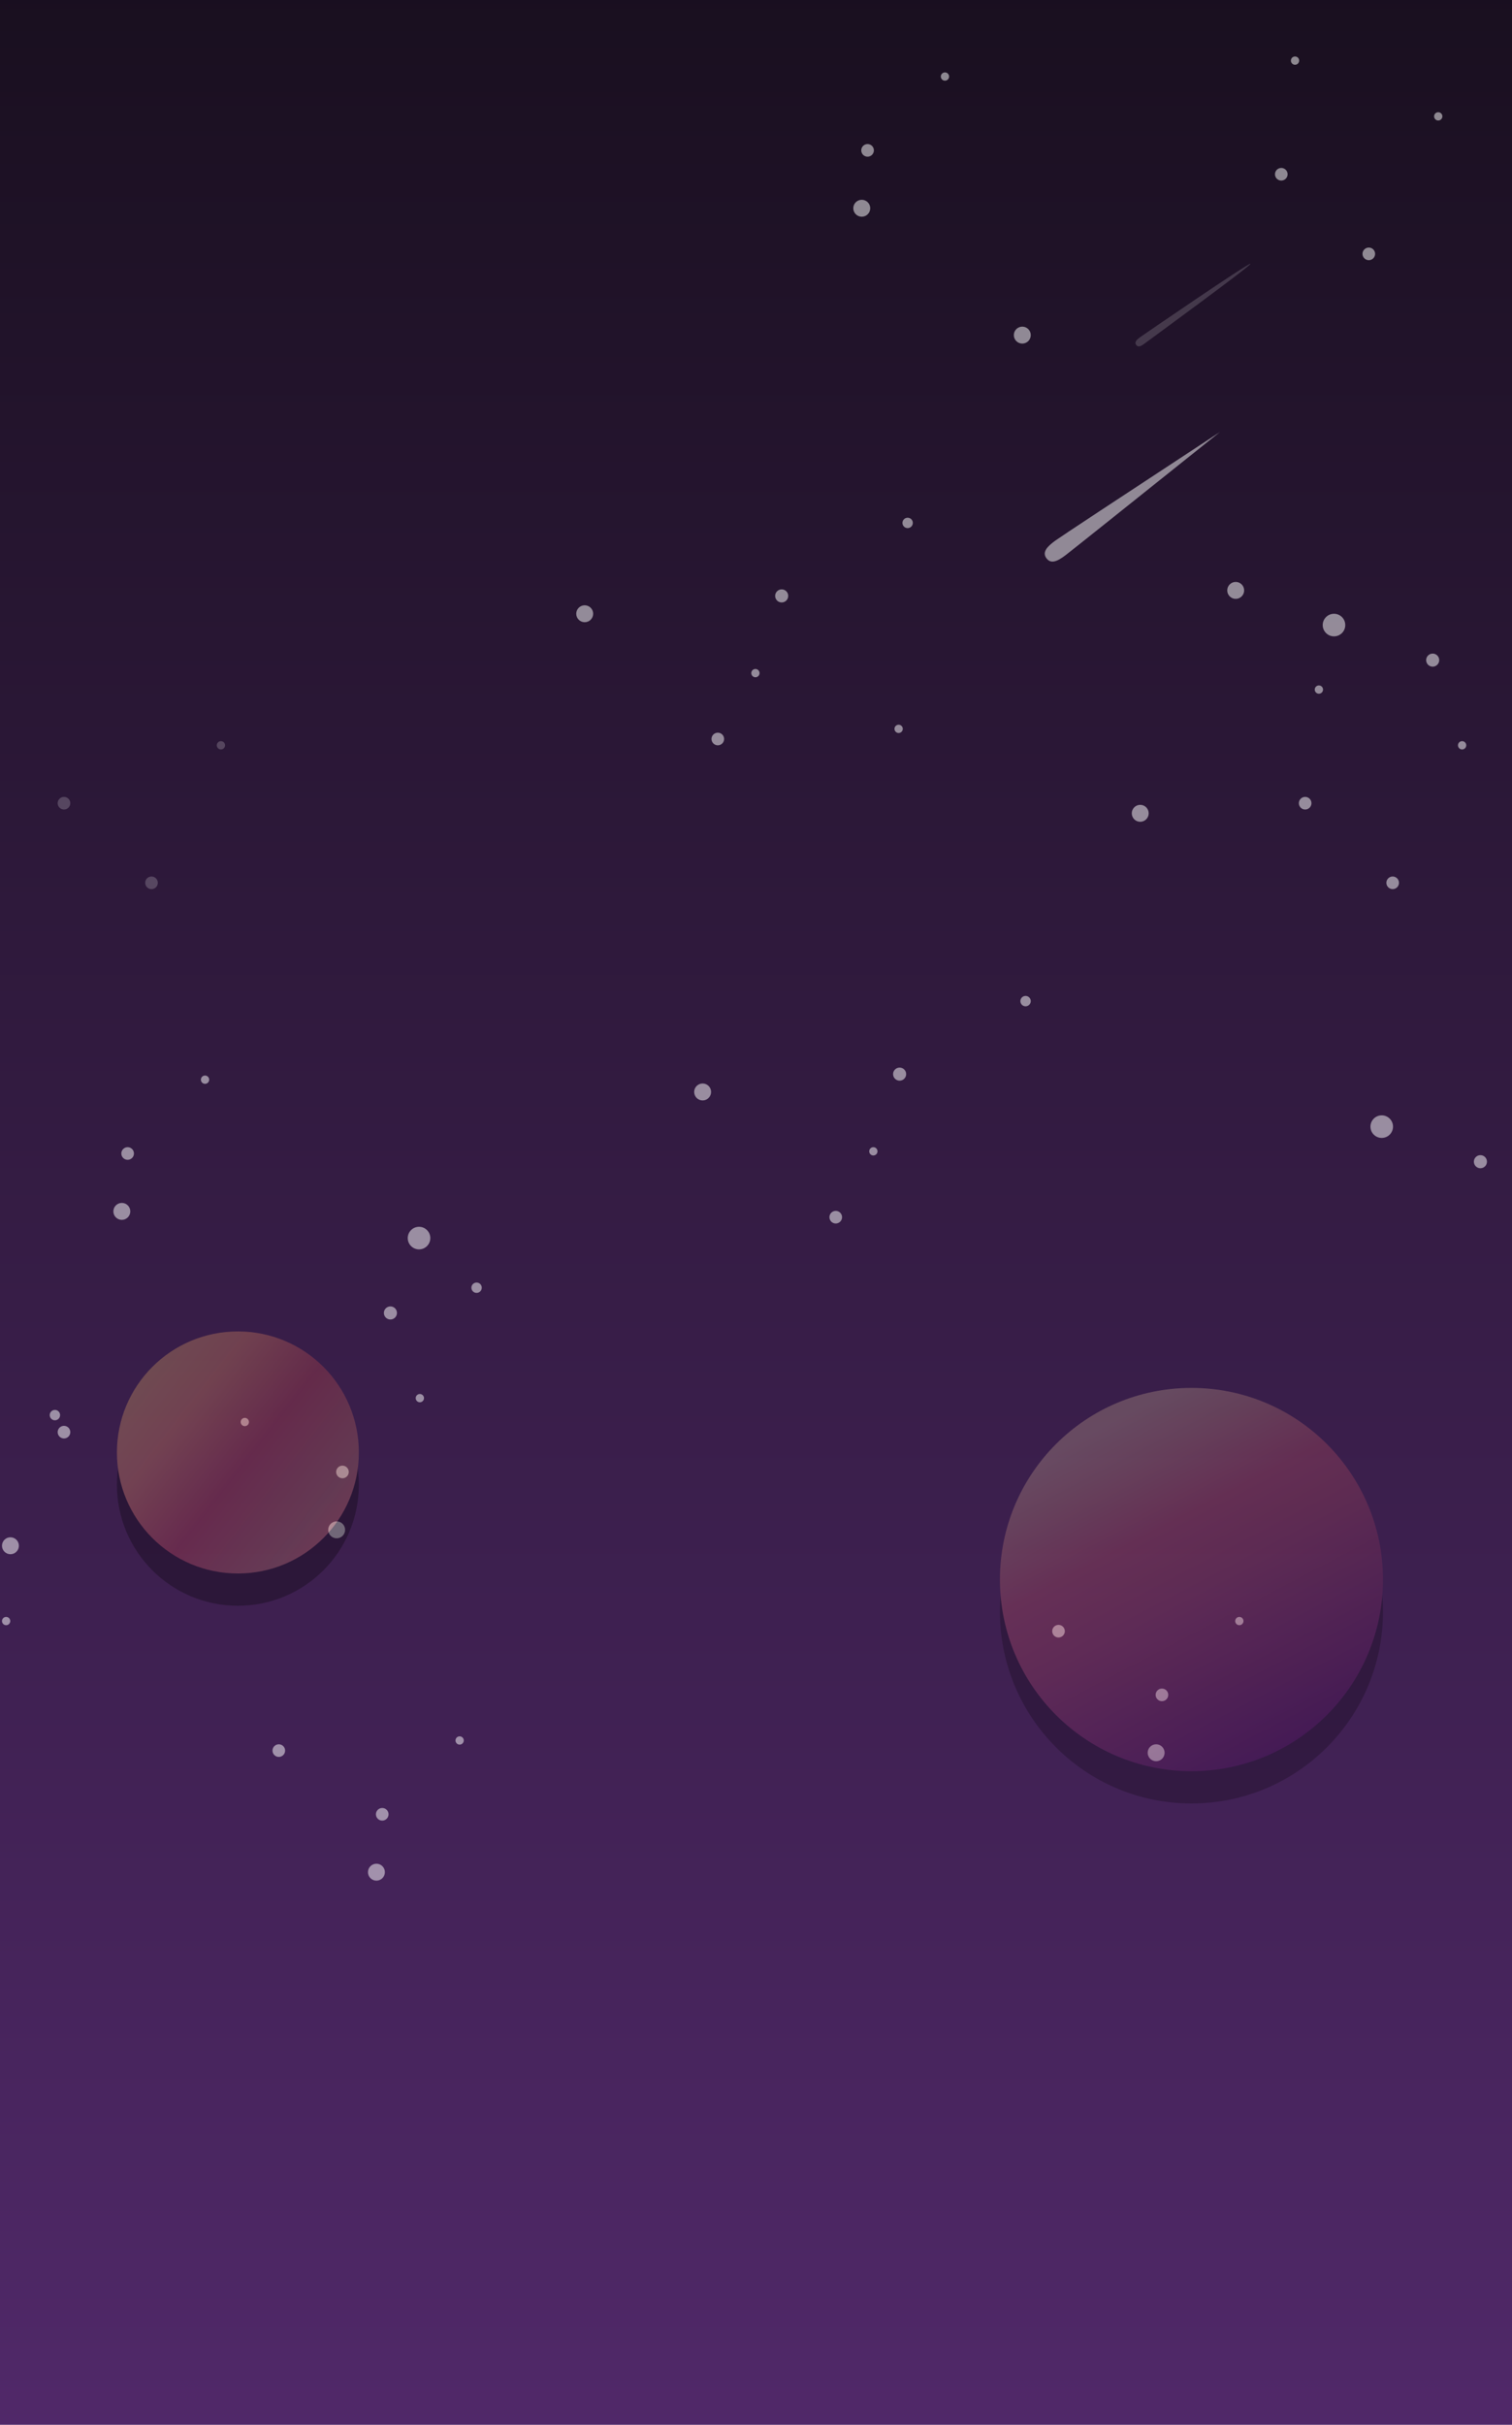 <?xml version="1.0" encoding="UTF-8" standalone="no"?>
<svg width="375px" height="601px" viewBox="0 0 375 601" version="1.1" xmlns="http://www.w3.org/2000/svg" xmlns:xlink="http://www.w3.org/1999/xlink">
    <!-- Generator: Sketch 45.1 (43504) - http://www.bohemiancoding.com/sketch -->
    <title>im_fx_bg</title>
    <desc>Created with Sketch.</desc>
    <defs>
        <linearGradient x1="31.822%" y1="112.514%" x2="31.822%" y2="-31.687%" id="linearGradient-1">
            <stop stop-color="#582C73" offset="0%"></stop>
            <stop stop-color="#070707" offset="100%"></stop>
        </linearGradient>
        <rect id="path-2" x="0" y="0" width="375" height="601"></rect>
        <linearGradient x1="100%" y1="86.771%" x2="8.268%" y2="15.314%" id="linearGradient-4">
            <stop stop-color="#FF7967" offset="0%"></stop>
            <stop stop-color="#CC7E63" offset="18.196%"></stop>
            <stop stop-color="#D2484D" offset="49.167%"></stop>
            <stop stop-color="#FF9961" offset="76.094%"></stop>
            <stop stop-color="#F8BE6A" offset="100%"></stop>
        </linearGradient>
        <circle id="path-5" cx="30" cy="30" r="30"></circle>
        <filter x="-54.2%" y="-40.8%" width="208.3%" height="208.3%" filterUnits="objectBoundingBox" id="filter-6">
            <feOffset dx="0" dy="8" in="SourceAlpha" result="shadowOffsetOuter1"></feOffset>
            <feGaussianBlur stdDeviation="9.5" in="shadowOffsetOuter1" result="shadowBlurOuter1"></feGaussianBlur>
            <feColorMatrix values="0 0 0 0 0.824   0 0 0 0 0.141   0 0 0 0 0.141  0 0 0 0.3 0" type="matrix" in="shadowBlurOuter1"></feColorMatrix>
        </filter>
        <linearGradient x1="70.295%" y1="95.784%" x2="25.582%" y2="10.666%" id="linearGradient-7">
            <stop stop-color="#520457" offset="0%"></stop>
            <stop stop-color="#CA4E65" offset="48.328%"></stop>
            <stop stop-color="#EE6469" offset="67.683%"></stop>
            <stop stop-color="#F8B38E" offset="86.905%"></stop>
            <stop stop-color="#FFE1AD" offset="100%"></stop>
        </linearGradient>
        <circle id="path-8" cx="266.5" cy="61.5" r="47.5"></circle>
        <filter x="-34.2%" y="-25.8%" width="168.4%" height="168.4%" filterUnits="objectBoundingBox" id="filter-9">
            <feOffset dx="0" dy="8" in="SourceAlpha" result="shadowOffsetOuter1"></feOffset>
            <feGaussianBlur stdDeviation="9.5" in="shadowOffsetOuter1" result="shadowBlurOuter1"></feGaussianBlur>
            <feColorMatrix values="0 0 0 0 0.824   0 0 0 0 0.141   0 0 0 0 0.141  0 0 0 0.3 0" type="matrix" in="shadowBlurOuter1"></feColorMatrix>
        </filter>
        <filter x="-8.6%" y="-155.4%" width="117.2%" height="410.8%" filterUnits="objectBoundingBox" id="filter-10">
            <feGaussianBlur stdDeviation="1" in="SourceGraphic"></feGaussianBlur>
        </filter>
        <filter x="-5.6%" y="-67.8%" width="111.3%" height="235.7%" filterUnits="objectBoundingBox" id="filter-11">
            <feGaussianBlur stdDeviation="1" in="SourceGraphic"></feGaussianBlur>
        </filter>
    </defs>
    <g id="乐助手-1.2" stroke="none" stroke-width="1" fill="none" fill-rule="evenodd">
        <g id="1-8-分析页-1" transform="translate(0, -66)">
            <g id="im_fx_bg" transform="translate(0, 66)">
                <g id="云">
                    <mask id="mask-3" fill="white">
                        <use xlink:href="#path-2"></use>
                    </mask>
                    <use id="Mask-Copy" fill="url(#linearGradient-1)" xlink:href="#path-2"></use>
                    <g id="繁星" mask="url(#mask-3)" fill="#FFFFFF">
                        <g transform="translate(-37, 14)">
                            <circle id="Oval-21" opacity="0.5" cx="140.926" cy="292.868" r="2.798"></circle>
                            <circle id="Oval-21-Copy-5" opacity="0.5" cx="120.494" cy="365.179" r="2.099"></circle>
                            <circle id="Oval-21-Copy-61" opacity="0.5" cx="67.216" cy="286.249" r="2.099"></circle>
                            <circle id="Oval-21-Copy-41" opacity="0.5" cx="130.361" cy="450.03" r="2.099"></circle>
                            <circle id="Oval-21-Copy-42" opacity="0.5" cx="106.148" cy="419.897" r="1.565"></circle>
                            <circle id="Oval-21-Copy-62" opacity="0.5" cx="52.87" cy="340.966" r="1.565"></circle>
                            <circle id="Oval-21-Copy-7" opacity="0.5" cx="121.934" cy="350.833" r="1.565"></circle>
                            <circle id="Oval-21-Copy-63" opacity="0.5" cx="68.656" cy="271.902" r="1.565"></circle>
                            <circle id="Oval-21-Copy-43" opacity="0.5" cx="131.801" cy="435.683" r="1.565"></circle>
                            <circle id="Oval-21-Copy-8" opacity="0.5" cx="39.589" cy="369.124" r="2.097"></circle>
                            <circle id="Oval-21-Copy" opacity="0.5" cx="155.202" cy="305.17" r="1.287"></circle>
                            <circle id="Oval-21-Copy-2" opacity="0.5" cx="133.83" cy="311.424" r="1.621"></circle>
                            <circle id="Oval-21-Copy-3" opacity="0.5" cx="141.129" cy="332.535" r="1.027"></circle>
                            <circle id="Oval-21-Copy-64" opacity="0.5" cx="87.851" cy="253.605" r="1.027"></circle>
                            <circle id="Oval-21-Copy-44" opacity="0.5" cx="150.995" cy="417.386" r="1.027"></circle>
                            <circle id="Oval-21-Copy-65" opacity="0.5" cx="97.717" cy="338.455" r="1.027"></circle>
                            <circle id="Oval-21-Copy-4" opacity="0.5" cx="38.519" cy="387.787" r="1.027"></circle>
                            <circle id="Oval-21-Copy-9" opacity="0.5" cx="367.852" cy="140.926" r="2.798"></circle>
                            <circle id="Oval-21-Copy-18" opacity="0.5" cx="379.691" cy="265.242" r="2.798"></circle>
                            <circle id="Oval-21-Copy-10" opacity="0.5" cx="319.794" cy="187.585" r="2.099"></circle>
                            <circle id="Oval-21-Copy-45" opacity="0.5" cx="290.546" cy="69.06" r="2.099"></circle>
                            <circle id="Oval-21-Copy-11" opacity="0.5" cx="360.699" cy="185.079" r="1.565"></circle>
                            <circle id="Oval-21-Copy-35" opacity="0.2" cx="52.87" cy="185.079" r="1.565"></circle>
                            <circle id="Oval-21-Copy-27" opacity="0.5" cx="354.779" cy="29.191" r="1.565"></circle>
                            <circle id="Oval-21-Copy-12" opacity="0.5" cx="382.405" cy="204.811" r="1.565"></circle>
                            <circle id="Oval-21-Copy-36" opacity="0.2" cx="74.576" cy="204.811" r="1.565"></circle>
                            <circle id="Oval-21-Copy-28" opacity="0.5" cx="376.485" cy="48.923" r="1.565"></circle>
                            <circle id="Oval-21-Copy-13" opacity="0.5" cx="343.472" cy="132.333" r="2.097"></circle>
                            <circle id="Oval-21-Copy-37" opacity="0.5" cx="50.619" cy="336.742" r="1.287"></circle>
                            <circle id="Oval-21-Copy-15" opacity="0.5" cx="392.328" cy="149.616" r="1.621"></circle>
                            <circle id="Oval-21-Copy-30" opacity="0.5" cx="404.167" cy="273.932" r="1.621"></circle>
                            <circle id="Oval-21-Copy-16" opacity="0.5" cx="399.626" cy="170.728" r="1.027"></circle>
                            <circle id="Oval-21-Copy-39" opacity="0.2" cx="91.797" cy="170.728" r="1.027"></circle>
                            <circle id="Oval-21-Copy-31" opacity="0.5" cx="393.706" cy="14.84" r="1.027"></circle>
                            <circle id="Oval-21-Copy-17" opacity="0.5" cx="364.107" cy="156.915" r="1.027"></circle>
                            <circle id="Oval-21-Copy-32" opacity="0.5" cx="358.188" cy="1.027" r="1.027"></circle>
                            <circle id="Oval-21-Copy-19" opacity="0.5" cx="250.73" cy="37.617" r="2.099"></circle>
                            <circle id="Oval-21-Copy-57" opacity="0.5" cx="323.741" cy="420.431" r="2.099"></circle>
                            <circle id="Oval-21-Copy-20" opacity="0.5" cx="244.277" cy="287.688" r="1.565"></circle>
                            <circle id="Oval-21-Copy-58" opacity="0.5" cx="299.528" cy="390.298" r="1.565"></circle>
                            <circle id="Oval-21-Copy-46" opacity="0.5" cx="215.028" cy="169.163" r="1.565"></circle>
                            <circle id="Oval-21-Copy-21" opacity="0.5" cx="252.17" cy="23.271" r="1.565"></circle>
                            <circle id="Oval-21-Copy-59" opacity="0.5" cx="325.18" cy="406.084" r="1.565"></circle>
                            <circle id="Oval-21-Copy-22" opacity="0.5" cx="211.263" cy="256.648" r="2.097"></circle>
                            <circle id="Oval-21-Copy-47" opacity="0.5" cx="182.015" cy="138.122" r="2.097"></circle>
                            <circle id="Oval-21-Copy-23" opacity="0.5" cx="291.357" cy="234.132" r="1.287"></circle>
                            <circle id="Oval-21-Copy-48" opacity="0.5" cx="262.108" cy="115.607" r="1.287"></circle>
                            <circle id="Oval-21-Copy-24" opacity="0.5" cx="260.119" cy="252.226" r="1.621"></circle>
                            <circle id="Oval-21-Copy-49" opacity="0.5" cx="230.87" cy="133.7" r="1.621"></circle>
                            <circle id="Oval-21-Copy-25" opacity="0.5" cx="271.364" cy="4.973" r="1.027"></circle>
                            <circle id="Oval-21-Copy-60" opacity="0.5" cx="344.375" cy="387.787" r="1.027"></circle>
                            <circle id="Oval-21-Copy-50" opacity="0.5" cx="259.875" cy="166.651" r="1.027"></circle>
                            <circle id="Oval-21-Copy-26" opacity="0.5" cx="253.605" cy="271.364" r="1.027"></circle>
                            <circle id="Oval-21-Copy-51" opacity="0.5" cx="224.356" cy="152.838" r="1.027"></circle>
                        </g>
                    </g>
                    <g id="星球" opacity="0.5" mask="url(#mask-3)">
                        <g transform="translate(29, 330)">
                            <g id="Oval-19" opacity="0.56">
                                <use fill="black" fill-opacity="1" filter="url(#filter-6)" xlink:href="#path-5"></use>
                                <use fill="url(#linearGradient-4)" fill-rule="evenodd" xlink:href="#path-5"></use>
                            </g>
                            <g id="Oval-19-Copy" opacity="0.45">
                                <use fill="black" fill-opacity="1" filter="url(#filter-9)" xlink:href="#path-8"></use>
                                <use fill="url(#linearGradient-7)" fill-rule="evenodd" xlink:href="#path-8"></use>
                            </g>
                        </g>
                    </g>
                </g>
                <path d="M280.361,76.226 C281.517,76.197 313.243,76.147 313.243,75.665 C313.243,75.182 281.413,74.298 280.361,74.298 C279.31,74.298 278.458,74.434 278.458,75.262 C278.458,76.09 279.206,76.254 280.361,76.226 Z" id="Oval-14-Copy" fill="#FFFFFF" opacity="0.4" filter="url(#filter-10)" transform="translate(295.85, 75.263) rotate(-36) translate(-295.85, -75.263) "></path>
                <path d="M258.789,124.9 C260.554,124.856 276.847,124.125 307.668,122.707 C276.688,121.225 260.395,120.484 258.789,120.484 C256.38,120.484 254.428,120.794 254.428,122.692 C254.428,124.589 256.142,124.965 258.789,124.9 Z" id="Oval-14" fill="#FFFFFF" opacity="0.7" filter="url(#filter-11)" transform="translate(281.048, 122.695) rotate(-36) translate(-281.048, -122.695) "></path>
            </g>
        </g>
    </g>
</svg>